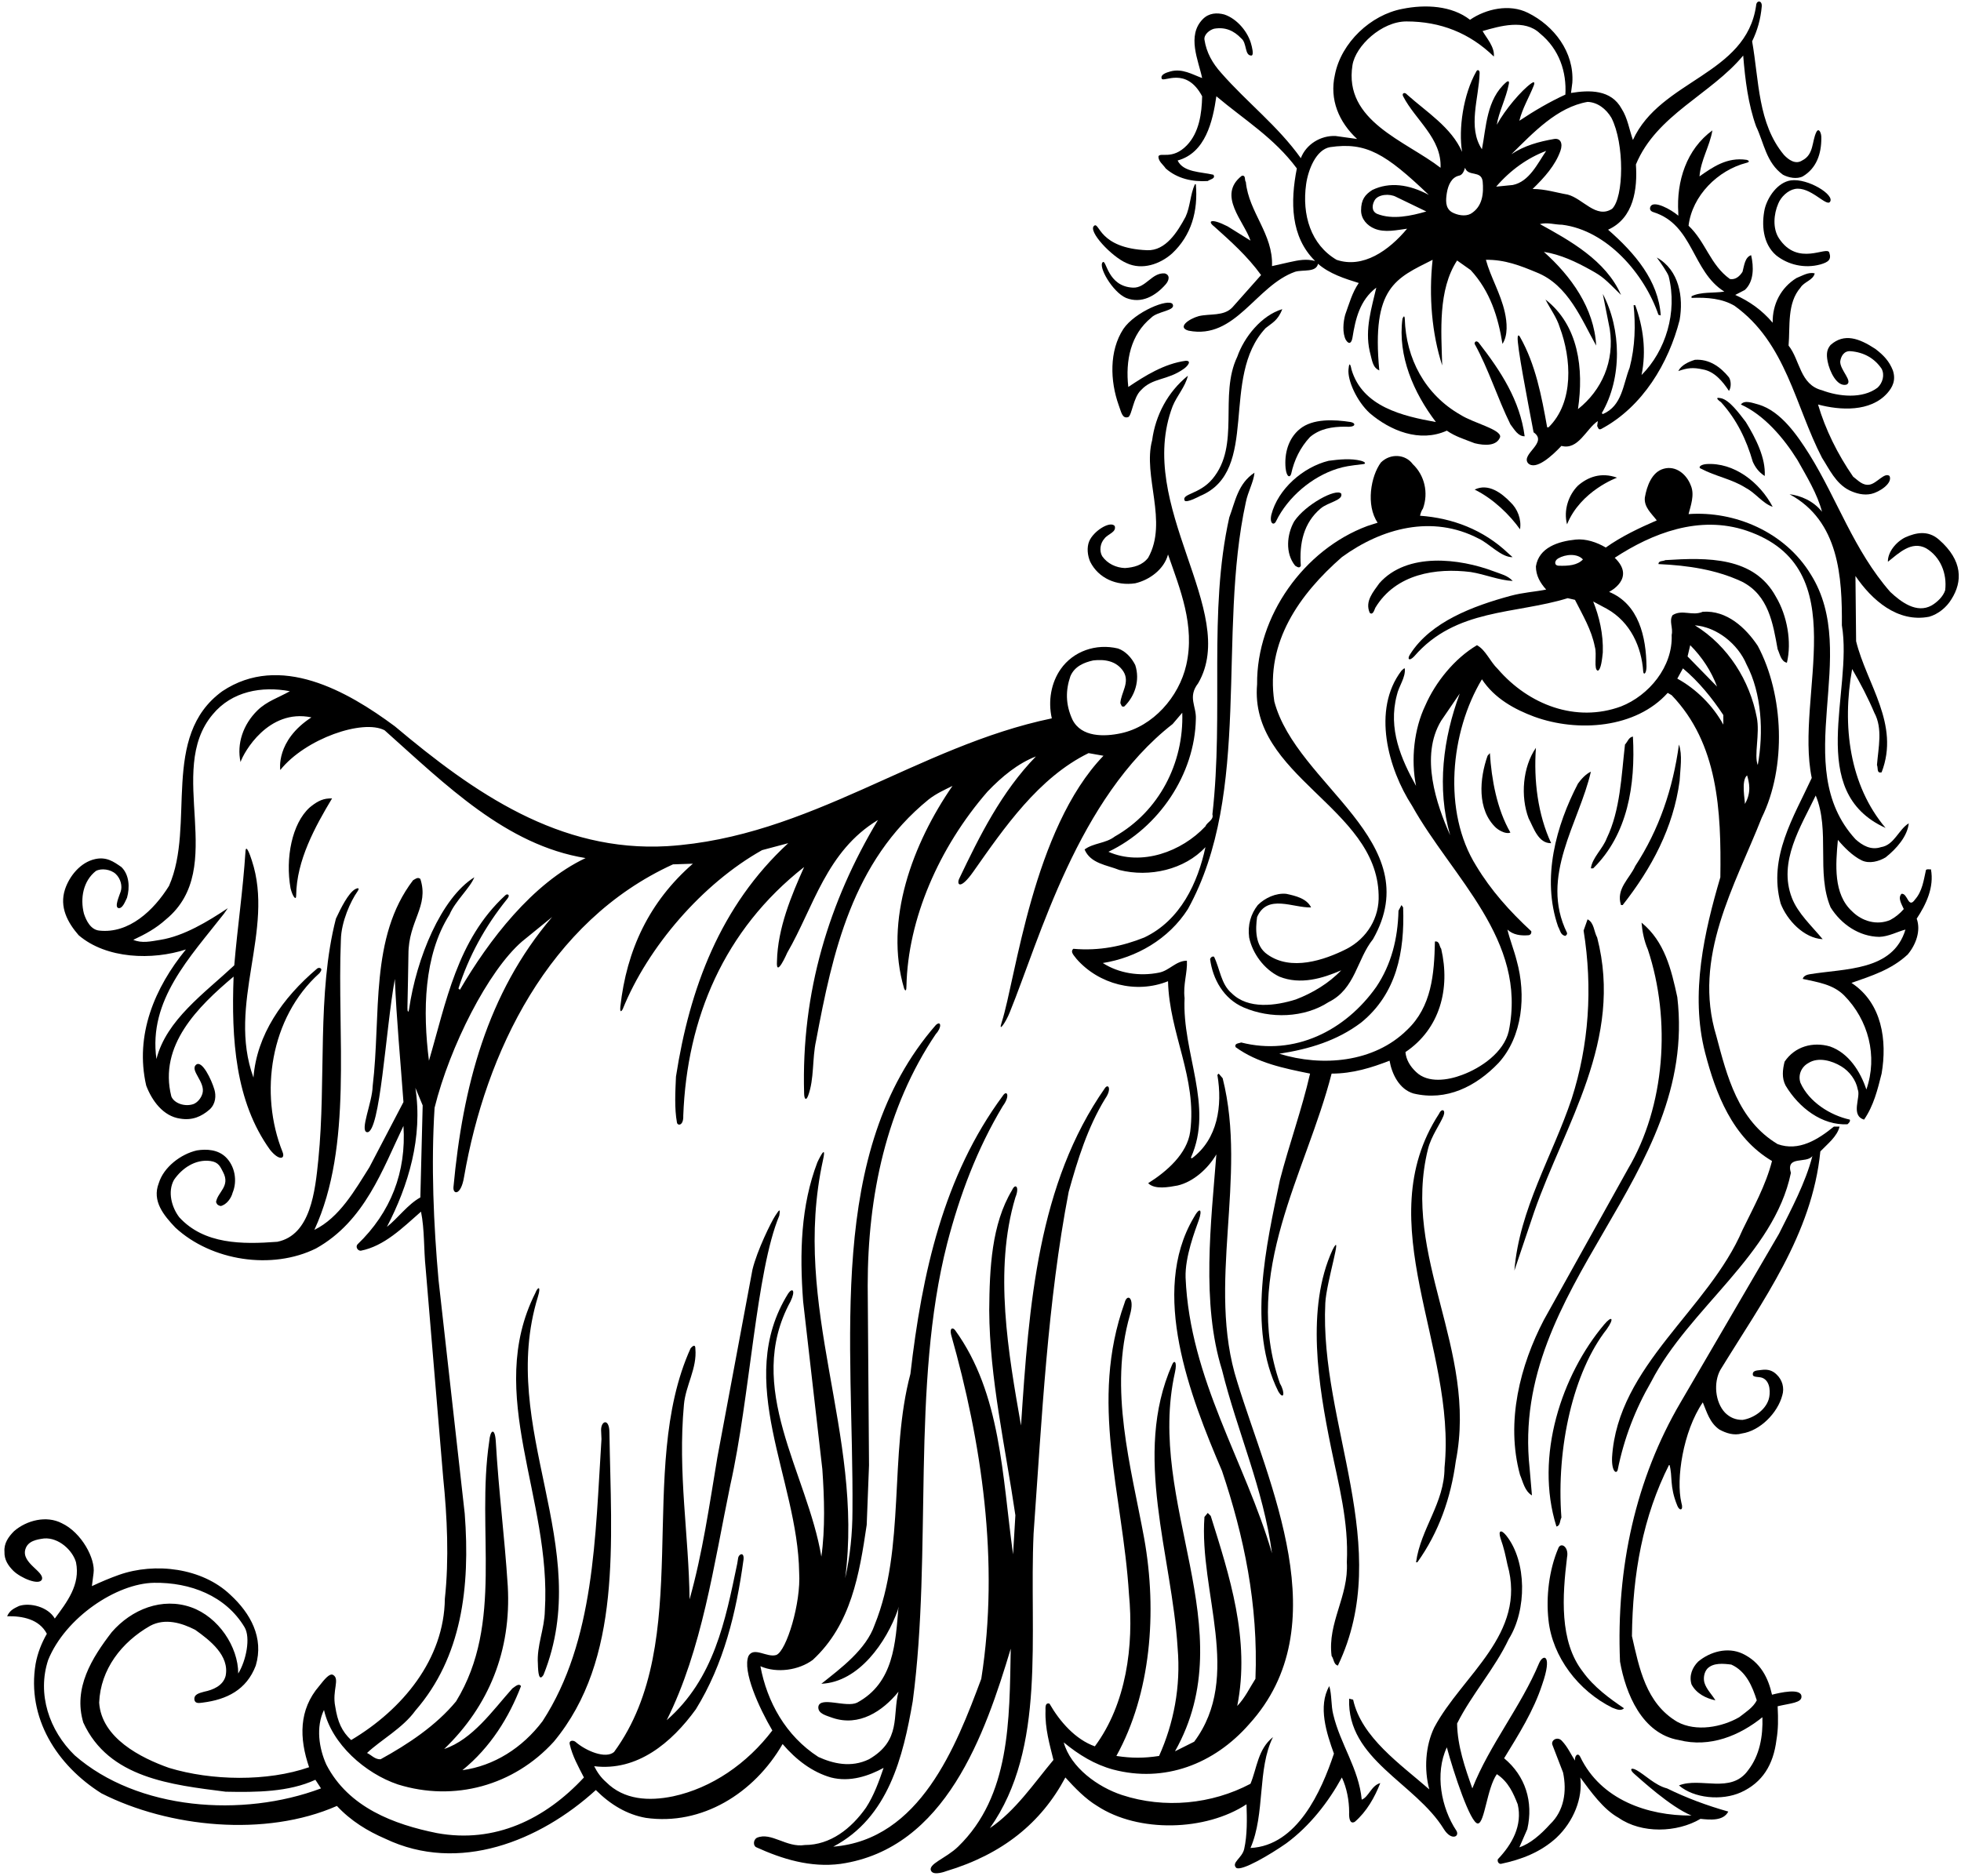 <?xml version="1.0" encoding="UTF-8"?>
<svg xmlns="http://www.w3.org/2000/svg" xmlns:xlink="http://www.w3.org/1999/xlink" width="533pt" height="510pt" viewBox="0 0 533 510" version="1.1">
<g id="surface1">
<path style=" stroke:none;fill-rule:nonzero;fill:rgb(0%,0%,0%);fill-opacity:1;" d="M 462.371 127.422 C 466.242 129.488 470.742 130.211 474.52 132.641 C 477.133 133.988 479.109 136.871 481.812 137.77 C 478.301 131.109 471.281 125.621 463.719 126.16 C 462 126.332 461.5 127.164 462.371 127.422 "/>
<path style=" stroke:none;fill-rule:nonzero;fill:rgb(0%,0%,0%);fill-opacity:1;" d="M 462.82 100.422 C 465.969 100.961 468.219 103.66 469.93 106.27 C 470.562 105.371 470.562 103.57 469.93 102.578 C 467.59 99.699 464.531 97.539 460.66 97.812 C 458.949 98.352 456.969 99.25 456.16 100.871 C 458.664 100 460.164 99.832 462.82 100.422 "/>
<path style=" stroke:none;fill-rule:nonzero;fill:rgb(0%,0%,0%);fill-opacity:1;" d="M 467.77 108.25 C 465.457 107.75 467.77 109.328 467.77 109.328 C 472.09 114.102 474.699 119.59 476.41 125.531 C 477.055 126.953 477.945 128.289 479.652 129.398 C 479.949 124.504 477.219 119.141 474.52 114.73 C 472.719 112.391 470.086 108.75 467.77 108.25 "/>
<path style=" stroke:none;fill-rule:nonzero;fill:rgb(0%,0%,0%);fill-opacity:1;" d="M 306.219 71.531 C 310.449 73.512 315.312 71.801 318.551 68.922 C 323.859 63.969 325.66 57.312 325.031 50.109 L 324.762 50.109 C 323.5 52.898 323.5 56.23 322.242 58.93 C 320.078 62.98 316.844 68.219 311.801 68.02 C 298.625 67.5 298.875 60.25 297.402 61.359 C 295.539 62.766 302.172 69.82 306.219 71.531 "/>
<path style=" stroke:none;fill-rule:nonzero;fill:rgb(0%,0%,0%);fill-opacity:1;" d="M 328.27 49.211 C 328.812 48.762 330.52 48.578 329.801 47.5 C 326.383 46.691 321.609 46.871 320.078 43.629 C 327.641 41.562 329.621 33.012 330.609 26.172 C 338.172 32.559 346.27 37.422 352.48 45.789 C 350.68 54.879 350.777 64.367 357.438 70.938 C 355.008 70.309 352.977 70.711 350.5 71.262 C 348.156 71.781 347.531 71.938 345.73 72.34 C 346.09 63.609 339.43 57.762 338.621 49.48 C 338.172 48.941 338.711 47.59 337.539 47.77 C 330.699 53.078 338.172 60.191 339.883 65.41 L 333.672 61.539 C 329 59.164 328.164 60.164 329.98 61.539 C 334.391 65.5 338.98 69.551 342.762 74.77 L 334.93 83.59 C 332.59 86.02 328.902 85.211 325.84 85.93 C 323.164 86.664 319.836 89 323.051 89.891 C 335.828 92.41 341.32 77.648 352.031 73.871 C 354.191 73.238 357.699 74.141 358.242 71.711 C 361.301 74.41 365.531 75.762 369.312 76.93 C 367.512 79.539 366.699 82.602 365.621 85.57 C 365.078 87.551 364.812 90.52 365.801 92.41 C 366.75 93.875 367.375 93.125 367.602 91.781 C 368.41 86.738 369.578 81.609 374.078 78.191 C 372.82 83.68 370.93 89.441 372.281 95.469 C 373 98.25 373.09 99.879 374.891 100.691 C 372.75 78 379.391 75.672 389.383 70.629 C 388.301 80.531 389.199 90.789 391.992 99.34 C 391.719 89.98 390.82 78.82 396.039 70.812 L 399.73 73.422 C 405.039 79.18 407.199 86.199 408.371 93.488 C 409.902 91.148 409.625 87.625 409 84.852 C 407.848 79.73 405.133 75.312 403.871 70.629 C 409 70.539 413.32 72.25 417.641 74.051 C 426.281 77.469 429.883 86.922 433.84 93.941 C 433.301 83.77 427 75.039 419.621 68.469 C 424.211 69.191 428.367 71.176 432.402 73.422 C 435.688 75.25 436.188 75.812 440.59 80.172 C 436.539 70.812 426.551 65.32 418.539 60.91 C 420.609 60.371 422.59 61.09 424.57 61.09 C 436.812 62.621 446.98 74.5 450.762 85.57 L 451.391 85.75 C 450.762 76.301 444.371 68.828 437.078 62.441 C 444.102 59.289 445.09 51.281 444.641 44.711 C 450.219 31.211 464.98 25.719 473.801 15.102 C 474.34 21.762 475.152 28.328 477.312 34.359 C 479.473 38.859 480.012 44.172 484.602 47.5 C 486.133 48.312 488.383 48.762 490 47.949 C 493.781 45.699 495.039 41.738 495.039 37.602 C 495.109 36.125 494.348 34.605 493.691 35.891 C 492.43 38.41 493.062 42.012 489.82 43.629 C 488.02 44.801 486.133 43.449 484.871 42.102 C 477.762 33.551 478.121 21.941 476.23 11.23 C 477.672 8.262 478.535 5.195 478.84 1.781 C 479 0 477.375 0 477.312 1.512 C 474.609 20.41 451.301 21.672 443.828 38.051 C 442.84 35.262 442.391 32.109 440.77 29.59 C 437.891 24.281 431.949 24.461 427 25.27 L 427.359 22.48 C 427.902 14.199 422.41 7 415.301 3.492 C 410.262 0.969 403.871 2.41 399.551 5.379 C 394.602 1.512 387.402 1.148 381.191 2.41 C 372.551 4.031 364.539 11.59 362.828 20.32 C 361.301 27.07 363.91 33.191 368.859 37.781 L 363.012 36.969 C 358.961 36.789 355 39.219 353.562 43 C 347.352 34.27 338.98 27.879 331.961 19.871 C 329.531 17.172 327.91 14.289 327.371 10.781 C 327.188 9.406 328.719 8.156 329.98 7.809 C 333.039 7.27 335.383 8.352 337.359 10.422 C 338.98 11.68 338.219 15.156 340.152 15.102 C 340.922 14.984 340.152 12.309 340.152 12.309 C 339.34 8.801 336.281 5.109 332.77 3.941 C 330.781 3.406 328.594 3.5 326.922 5.199 C 322.5 9.691 325.75 16.449 326.742 21.219 C 324.039 20.23 321.344 18.535 318.102 19.422 C 316.887 19.754 315.312 20.32 315.762 21.398 C 316.254 22.469 322.426 18.023 326.742 26.172 C 326.652 30.852 325.922 36.035 322.602 39.488 C 318.625 43.625 315.25 41.25 314.859 42.551 C 314.859 43.898 316.121 44.711 316.84 45.789 C 319.992 48.578 324.133 49.48 328.27 49.211 Z M 399.73 58.121 C 398.199 58.93 396.039 58.48 394.602 57.672 C 392.711 56.5 392.98 54.25 393.25 52.449 C 393.617 50.184 394.602 48.219 396.492 47.77 C 397.559 47.594 397.93 46.422 398.199 45.609 C 399.012 48.129 402.633 46.188 402.992 49.34 C 403.266 52.398 403.062 56.141 399.73 58.121 Z M 411.16 50.289 L 406.66 50.738 C 410.531 46.238 415.211 42.91 420.25 41.02 C 417.91 44.441 415.66 49.391 411.16 50.289 Z M 431.5 27.699 C 434.199 27.789 436.539 29.59 437.98 32.02 C 441.578 39.039 441.375 53.688 438.16 56.77 C 433.84 59.562 430.242 53.98 426.102 52.898 C 422.949 52.359 419.98 51.371 416.562 51.371 C 419.801 48.219 422.734 44.945 424.121 41.02 C 424.836 39 424.164 37.5 422.41 37.781 C 418.27 38.5 414.312 39.578 410.801 41.922 C 416.828 35.98 423.219 29.141 431.5 27.699 Z M 367.602 17.711 C 368.434 12.488 375.52 5.828 382.27 5.828 C 391.539 5.828 399.461 8.98 406.031 15.371 C 406.301 12.762 403.961 10.242 402.969 8.441 C 407.652 7.09 414.402 5.109 418.539 9.07 C 423.852 13.391 425.828 19.602 425.469 25.719 C 421.152 27.699 417.012 30.129 412.961 32.828 C 413.77 29.5 415.57 26.531 416.828 23.379 C 416.828 23.379 417.559 21.699 416.199 22.66 C 413.512 24.574 409.09 29.77 406.84 33.91 C 407.289 30.672 409.359 26.711 410.078 22.93 C 410.078 22.93 410.434 21.578 409.449 22.301 C 403.992 26.965 403.961 34.629 402.789 40.57 C 398.828 34.629 401.98 26.621 402.16 19.871 C 402.211 19.066 401.562 18.785 401.262 19.422 C 397.66 25.809 396.402 35.078 397.391 41.289 C 394.512 34.629 387.672 30.398 382.449 25.719 C 381.758 24.898 380.949 25.387 381.371 26.172 C 384.699 32.648 391.902 37.602 391.539 45.609 C 382 38.23 365.172 32.922 367.602 17.711 Z M 355 50.109 C 355.551 46.145 357.699 40.676 361.5 40 C 371.344 38.555 376.562 41.746 388.355 52.984 C 382.957 50.09 377.68 49.391 373 51.641 C 371.02 52.898 369.938 54.273 369.941 57.219 C 369.945 59.562 371.617 61.352 373.633 62.172 C 376.426 63.309 379.66 62.531 382.449 62.172 C 377.5 68.109 370.48 73.062 363.281 70.629 C 356.262 66.488 353.852 58.406 355 50.109 Z M 387.672 57.488 C 383.621 58.66 378.492 59.828 374.262 58.121 C 372.672 57.363 372.957 55.586 373.633 54.43 C 374.59 52.789 377.738 52.574 379.48 53.531 L 387.672 57.488 "/>
<path style=" stroke:none;fill-rule:nonzero;fill:rgb(0%,0%,0%);fill-opacity:1;" d="M 486.762 49.031 C 483.16 49.57 480.461 53.531 479.652 56.77 C 478.75 61 479.109 66.219 482.711 69.371 C 485.949 71.98 490.449 73.062 494.77 71.891 C 497 71.25 497.832 70.539 497.199 68.648 C 496.562 66.75 488.641 72.602 483.52 64.781 C 481.77 62.105 482.082 58.211 483.34 55.328 C 484.062 53.531 485.934 51.742 487.84 51.371 C 492 50.562 496.375 56.25 497.383 54.879 C 498.812 53 491.352 48.398 486.762 49.031 "/>
<path style=" stroke:none;fill-rule:nonzero;fill:rgb(0%,0%,0%);fill-opacity:1;" d="M 358.961 138.219 C 361 136.5 365.164 136 364.539 134.172 C 363.164 132.664 354.82 137.141 351.762 141.73 C 349.781 145.238 349.242 150.371 352.031 153.789 C 352.391 153.969 353.199 154.691 353.562 153.789 C 353.109 147.672 354.336 142.121 358.961 138.219 "/>
<path style=" stroke:none;fill-rule:nonzero;fill:rgb(0%,0%,0%);fill-opacity:1;" d="M 334.75 269.98 C 331.871 267.551 331.602 263.41 329.98 260.078 C 329.441 259.898 329.078 260.262 328.902 260.711 C 329.621 266.199 332.59 271.512 337.992 273.852 C 345.281 277 354.461 276.73 361.121 272.41 C 368.41 268.812 368.77 260.801 373.18 255.312 C 388.301 228.672 352.391 213.461 346.359 190.691 C 343.93 174.578 353.199 161.531 364.719 151.449 C 375.609 143.531 389.289 139.84 401.891 146.41 C 404.68 147.672 408.062 151.551 411.121 151.461 L 409.902 150.371 C 403.152 143.98 394.781 140.828 385.961 140.199 C 386.141 139.48 386.32 138.852 386.77 138.219 C 388.301 133.988 387.219 129.219 383.98 126.16 C 382 123.461 377.93 123.168 375.34 125.711 C 372.586 129.402 371.199 137.32 374.441 142.09 L 371.652 142.988 C 354.461 149.379 341.5 167.469 341.68 186.012 C 339.52 211.031 374.172 219.398 374.711 243.25 C 374.98 249.461 371.562 255.039 366.07 257.922 C 359.859 261.07 350.859 264.039 344.469 259.449 C 341.051 257.109 341.23 252.43 341.68 249.281 C 344.469 242.891 351.492 246.852 356.352 246.672 C 355.18 244.238 352.121 243.52 349.602 242.98 C 346.812 242.711 343.84 244.062 341.859 246.039 C 339.969 248.469 339.07 251.441 339.52 254.859 C 340.422 259.18 343.57 263.5 347.711 265.48 C 353.469 267.82 359.59 265.93 364.539 263.77 C 361.211 267.281 356.711 269.98 352.211 271.691 C 346.812 273.398 339.25 274.48 334.75 269.98 "/>
<path style=" stroke:none;fill-rule:nonzero;fill:rgb(0%,0%,0%);fill-opacity:1;" d="M 316.84 77.289 C 317.75 76.25 318.125 74.75 316.57 74.32 C 313.062 74.051 311.438 78.352 307.93 78.191 C 301 77.875 300.75 70.5 299.742 71.262 C 298.375 72.375 302.352 79.359 306.039 80.98 C 310.27 82.691 314.117 80.406 316.84 77.289 "/>
<path style=" stroke:none;fill-rule:nonzero;fill:rgb(0%,0%,0%);fill-opacity:1;" d="M 306.672 113.379 C 307.672 112.809 308.02 108.07 310.09 106.09 C 313.328 102.578 317.25 103.5 321.789 100.238 C 322.848 99.492 324 98 322.242 98.078 C 316.391 98.891 311.262 102.129 306.672 105.191 C 305.859 97.988 307.301 90.969 312.883 86.379 C 314.59 84.578 319.664 84.5 318.73 82.691 C 317.664 81 308.469 84.762 305.32 89.441 C 301.449 95.379 301.719 103.57 304.062 110.141 C 304.75 111.93 304.98 113.922 306.672 113.379 "/>
<path style=" stroke:none;fill-rule:nonzero;fill:rgb(0%,0%,0%);fill-opacity:1;" d="M 410.531 136.512 C 408.102 133.988 404.5 131.289 400.812 133.09 C 405.996 135.641 410.453 140.098 413.141 143.891 C 413.59 141.191 412.457 138.312 410.531 136.512 "/>
<path style=" stroke:none;fill-rule:nonzero;fill:rgb(0%,0%,0%);fill-opacity:1;" d="M 496.75 98.262 C 497.254 100.879 499.25 105.25 501.883 104.562 C 503.75 103.664 500.082 100.602 500.172 98.262 C 500.352 96.91 501.164 95.332 502.961 95.469 C 506.66 95.754 509.531 97.449 511.422 100.238 C 512.32 101.949 511.691 104.109 510.34 105.371 C 506.199 108.52 499.723 107.801 495.223 106.09 C 489.191 104.562 489.281 97.898 486.133 93.941 C 486.582 88.719 485.68 82.422 489.371 78.191 C 490.359 76.57 492.789 76.211 493.242 74.32 C 491.531 73.871 489.91 74.949 488.289 75.578 C 484.062 78.191 481.723 82.691 481.812 87.73 C 478.84 84.219 475.422 81.879 471.641 80.172 L 474.25 78.82 C 476.77 76.48 476.68 72.52 475.961 69.371 C 474.25 69.91 474.07 72.25 473.621 73.871 C 472.902 75.039 471.73 76.121 470.199 75.852 C 464.801 71.98 463.633 65.77 458.949 61.359 C 459.941 53.172 466.914 46.266 474.699 44.262 C 475.723 44.031 475.352 43.59 474.699 43.449 C 469.406 42.664 465.52 45.43 461.922 47.949 C 462.281 43.449 464.711 39.762 465.43 35.441 C 458.41 40.57 455.621 49.211 456.16 57.852 L 456.172 58.637 C 454.191 56.926 449.5 54.375 448.602 56.141 C 448.242 56.949 448.68 57.449 449.41 57.672 C 460.301 61.09 459.852 73.781 468.672 79.27 C 465.699 79.719 462.371 79.27 459.762 80.531 L 459.762 80.98 C 464.078 80.801 468.133 81.16 471.461 83.141 C 485.5 93.219 487.93 110.41 495.223 124.449 C 497.199 127.512 498.91 131.379 502.602 133.27 C 504.492 134.172 506.586 134.727 508.664 134.25 C 510.77 133.77 514.477 131.41 513.582 129.398 C 512.25 128.289 510.117 131.406 508.18 131.738 C 506.234 132.078 505.031 130.57 503.68 129.578 C 499.449 123.461 496.121 116.711 494.141 109.961 C 500.172 111.578 508.359 112.031 512.949 106.898 C 514.391 105.281 515.367 103.344 514.48 100.691 C 513.492 98.172 511.961 96.551 509.711 94.84 C 505.25 91.914 501.25 90.52 497.562 93.762 C 496.586 94.914 496.336 96.082 496.75 98.262 "/>
<path style=" stroke:none;fill-rule:nonzero;fill:rgb(0%,0%,0%);fill-opacity:1;" d="M 456.52 87.012 C 457.602 80.801 456.43 73.422 450.312 70 C 451.391 71.441 453.25 74.125 453.551 75.129 C 455.98 84.852 452.742 95.379 446.172 101.949 C 447.52 95.379 446.621 88.898 444.461 82.961 L 444.012 82.961 C 444.551 88.27 444.461 94.121 442.93 99.969 C 441.133 104.469 440.949 110.32 435.641 112.57 L 435.371 112.301 C 440.949 102.762 440.68 89.441 435.641 79.898 L 437.531 89.441 C 438.883 98.172 435.371 106.09 428.891 111.219 C 430.512 100.238 429.07 88.449 420.07 81.43 C 421.328 83.949 423.133 86.289 423.941 88.988 C 427.09 97.359 427.902 109.328 420.883 116.172 L 420.52 116.172 C 418.992 107.621 417.371 99.07 413.141 91.602 C 413.141 91.602 412.652 90.664 412.512 91.602 C 412.219 93.617 415.211 108.969 416.828 117.52 C 420.883 120.312 413.348 123.391 415.301 125.891 C 417.359 128.066 421.961 123.82 424.391 121.211 C 428.98 122.469 431.141 116.531 434.289 114.461 L 434.109 115.812 C 434.383 116.172 434.383 116.98 435.191 116.621 C 446.531 110.59 453.551 98.621 456.52 87.012 "/>
<path style=" stroke:none;fill-rule:nonzero;fill:rgb(0%,0%,0%);fill-opacity:1;" d="M 425.922 142.539 C 429.609 133.414 439.512 129.852 439.512 129.852 C 435.18 128.289 431.59 129.672 428.891 132.012 C 426.281 134.621 424.93 138.762 425.922 142.539 "/>
<path style=" stroke:none;fill-rule:nonzero;fill:rgb(0%,0%,0%);fill-opacity:1;" d="M 336.281 97 C 331.242 107.531 337.238 121.027 329.531 130.211 C 326 134.414 321.164 134.164 321.969 136.062 C 322.5 136.836 326.164 134.836 326.164 134.836 C 342.664 128 331.422 102.578 344.02 89.172 C 345.664 87.836 347.336 87.164 348.52 84.039 C 342.852 85.75 338.172 91.602 336.281 97 "/>
<path style=" stroke:none;fill-rule:nonzero;fill:rgb(0%,0%,0%);fill-opacity:1;" d="M 399.73 155.5 C 403.691 156.129 407.383 157.75 411.16 157.93 C 409.719 156.398 408.004 156.078 406.031 155.32 C 396.762 151.812 382.449 150.012 374.891 158.562 C 373.27 160.898 370.93 163.422 372.281 166.57 C 373.098 167.355 373.516 165.914 373.812 165.219 C 379.391 155.949 390.371 154.328 399.73 155.5 "/>
<path style=" stroke:none;fill-rule:nonzero;fill:rgb(0%,0%,0%);fill-opacity:1;" d="M 367.328 100.422 C 367.328 100.422 366.789 97.375 366.52 100.422 C 366.25 103.465 368.77 109.062 372.281 112.301 C 377.859 117.07 385.871 120.398 393.25 117.07 C 395.59 118.691 397.98 119.379 400.812 120.488 C 403.547 121.16 406.84 121.301 407.742 118.781 C 408.004 116.707 400.449 115 396.941 112.75 C 387.312 107.262 382.129 97.441 381.82 86.648 C 381.719 85.23 381.191 86.648 381.191 86.648 C 379.84 96.73 384.25 106.812 390.281 114.73 C 381.281 113.109 370.301 110.59 367.328 100.422 "/>
<path style=" stroke:none;fill-rule:nonzero;fill:rgb(0%,0%,0%);fill-opacity:1;" d="M 346.812 141.73 C 350.051 135.07 356.621 129.578 363.461 127.422 C 365.539 126.789 366.625 126.625 370.57 126.16 C 371.125 126.125 371.375 125.664 369.941 125.262 C 367.152 124.539 363.91 124.898 361.121 125.262 C 354.191 126.969 347.352 132.91 345.551 139.93 C 345 142.461 346.289 142.875 346.812 141.73 "/>
<path style=" stroke:none;fill-rule:nonzero;fill:rgb(0%,0%,0%);fill-opacity:1;" d="M 353.289 116.621 C 350.141 119.203 349.062 123.281 349.422 127.238 C 349.711 129.875 350.664 129.875 350.949 128.77 C 351.762 125.078 353.383 121.66 356.078 118.781 C 358.781 116.531 362.02 115.988 365.621 115.988 C 368.586 116.25 368.625 115.039 367.152 114.73 C 362.562 114.012 356.789 113.75 353.289 116.621 "/>
<path style=" stroke:none;fill-rule:nonzero;fill:rgb(0%,0%,0%);fill-opacity:1;" d="M 401.891 93.129 C 401.891 93.129 401.449 92.637 401.078 92.859 C 400.715 93.082 400.812 93.488 400.812 93.488 C 404.68 100.512 407.02 108.25 410.531 115.359 C 411.699 116.891 412.602 118.602 414.402 118.602 C 413.141 108.879 407.922 100.871 401.891 93.129 "/>
<path style=" stroke:none;fill-rule:nonzero;fill:rgb(0%,0%,0%);fill-opacity:1;" d="M 436 360.07 C 424.559 373.648 417.012 395.801 423.039 414.969 C 424.121 414.789 423.941 413.352 424.391 412.539 C 422.949 393.461 427.664 372.836 436.719 361.328 C 438.836 358.336 438.164 357.5 436 360.07 "/>
<path style=" stroke:none;fill-rule:nonzero;fill:rgb(0%,0%,0%);fill-opacity:1;" d="M 483.16 176.469 C 483.789 177.82 484.062 179.801 485.68 180.16 C 487.031 174.578 485.77 167.379 482.711 162.25 C 476.77 151.27 464.078 151.539 452.652 152.262 C 452.02 152.621 450.762 152.352 450.762 153.34 C 458.859 153.699 466.512 154.871 473.441 158.109 C 480.73 161.801 481.902 169.539 483.16 176.469 "/>
<path style=" stroke:none;fill-rule:nonzero;fill:rgb(0%,0%,0%);fill-opacity:1;" d="M 483.16 311.02 C 472.359 304.539 469.391 292.48 466.512 281.68 C 459.941 260.172 471.551 240.82 478.84 222.281 C 485.59 208.602 484.871 188.891 477.762 175.57 C 474.52 170.711 469.391 165.852 462.82 166.301 C 459.941 167.562 457.328 165.578 454.633 167.199 C 453.551 168.82 454.812 170.621 454.359 172.602 C 454.719 181.238 448.152 189.07 440.59 192.039 C 428.352 196.539 415.48 191.59 407.109 181.871 C 404.949 179.801 403.871 176.738 401.441 175.391 C 395.23 179.078 390.102 185.562 387.402 191.77 C 384.34 198.16 383.441 206.441 384.883 213.641 C 380.828 206.352 377.23 198.16 379.66 188.98 C 380.199 186.461 382.09 184.211 381.82 181.691 C 381.461 181.691 381.281 182.051 380.922 182.32 C 372.82 192.941 377.32 209.051 383.801 219.039 C 394.691 238.57 415.211 255.488 410.078 280.328 C 408.73 286.09 402.52 290.32 397.391 292.211 C 393.609 293.648 388.121 294.551 384.883 291.398 C 383.262 289.871 382.18 288.07 382 286 C 391.359 279.699 394.242 268.812 391.719 257.922 C 391.18 257.289 391.359 255.762 390.012 255.941 C 389.828 264.852 389.109 273.672 382.449 279.969 C 373.449 288.879 359.32 290.051 347.711 286.449 C 355.812 285.191 363.371 282.941 369.941 277.988 C 379.57 270.16 381.82 258.82 381.371 246.672 L 380.922 246.039 L 380.109 247.57 C 379.93 255.219 378.133 262.238 374.078 268.27 C 365.621 280.238 351.852 287.078 337.359 283.391 C 336.73 283.66 335.469 283.57 335.828 284.648 C 341.77 288.969 348.969 290.41 356.078 291.852 C 353.828 301.66 350.41 311.02 347.891 320.738 C 344.199 338.469 338.891 361.062 347.441 378.25 C 349 380.836 349.336 378.5 347.891 376.09 C 337.359 345.941 355 318.941 361.93 291.852 C 367.691 291.852 372.82 290.23 377.68 288.34 C 378.312 291.941 380.289 296.078 384.16 297.25 C 393.16 299.41 401.172 295.359 407.289 288.969 C 413.859 281.77 414.852 270.52 412.242 261.16 C 411.52 258.281 410.352 255.398 409.719 252.699 C 411.25 254.141 413.32 254.41 415.48 254.23 C 416.02 254.141 416.289 253.691 416.199 253.148 C 410.262 247.66 405.219 241.988 401.262 235.422 C 391.992 220.66 394.242 198.879 402.789 184.66 C 406.211 189.879 411.699 192.852 417.012 194.828 C 428.891 199.148 444.641 197.98 453.281 188.352 L 454.359 188.98 C 466.961 202.121 467.859 220.301 467.59 238.48 C 463.27 253.148 459.312 270.16 463.449 286.18 C 466.328 297.25 470.828 309.219 481.633 315.609 C 479.922 322.27 476.59 328.211 473.621 334.328 C 464.352 356.02 439.691 371.23 438.16 396.16 C 438 400 439.336 400.836 439.691 399.578 C 441.402 391.031 444.461 383.109 448.781 375.641 C 459.039 355.66 482.172 341.078 486.762 318.852 C 485.32 313.988 490.992 316.422 492.609 314.262 C 490.723 321.551 486.941 328.57 483.52 335.41 L 456.789 381.219 C 444.641 401.922 439.242 426.039 440.32 451.691 C 441.852 460.332 446.262 471.309 456.34 473.02 C 464.801 475.18 472.902 471.762 479.02 466.809 C 479.199 471.941 478.301 477.16 475.152 481.211 C 470.469 487.781 462.191 483.012 456.34 485.352 C 460.391 488.859 467.949 489.582 473.172 487.238 C 479.109 484.539 482 479.668 482.836 473 C 483.336 470 483.336 467.5 483.164 463.832 C 486.664 463 489.758 462.914 489.641 461.141 C 489.516 458.801 483.699 460.152 481.633 460.691 C 480.641 456.281 478.629 451.91 473.621 449.531 C 469.57 447.641 464.801 448.988 461.562 451.691 C 459.941 453.309 459.039 455.559 459.762 457.902 C 461.109 460.422 463.719 461.68 466.242 462.219 C 465.43 460.781 463.812 459.25 463.27 457.449 C 462.91 456.191 463.18 454.57 464.078 453.582 C 465.699 451.961 468.402 452.23 470.562 452.5 C 474.609 454.301 476.32 458.531 477.492 462.219 C 476.5 464.199 474.43 465.461 472.719 466.809 C 468.039 469.512 461.02 470.859 455.891 468.07 C 447.34 463.031 445.539 453.402 443.562 444.762 C 443.742 427.84 446.531 412.27 453.73 398.051 C 454.719 401.469 453.664 403.836 455.891 409.301 C 456.5 410.832 457.664 410.668 457 408.5 C 455.5 402.164 457.422 389.141 462.82 381.219 C 463.902 383.828 464.711 386.801 467.32 388.602 C 469.121 389.59 471.281 390.312 473.441 389.68 C 478.391 388.961 483.16 384.102 484.422 379.328 C 485.051 377.262 484.422 375.102 482.891 373.66 C 481.812 372.578 480.523 372.168 478.84 372.398 C 477.875 372.57 476.32 372.398 476.41 373.66 C 476.453 374.504 478.059 374.176 479.02 374.562 C 481.305 375.477 481.215 378.863 480.73 380.41 C 479.805 383.371 476.59 385.539 473.621 385.988 C 471.73 385.988 470.199 385.359 468.852 384.012 C 466.152 381.129 465.699 375.82 467.59 372.398 C 479.109 353.59 492.52 335.59 494.77 313 C 496.66 311.02 499.359 308.949 499.992 306.25 L 498.461 306.25 C 494.141 309.762 488.922 313.09 483.16 311.02 Z M 394.152 227.051 C 390.461 218.77 385.871 205.539 391.719 195.91 L 396.762 188.531 C 392.262 200.68 390.461 214.18 394.152 227.051 Z M 474.258 218.551 C 474.348 217.648 473.148 212.215 474.859 210.777 C 475.398 212.574 476.121 215.402 474.258 218.551 Z M 474.699 180.609 C 478.84 188.441 479.383 199.148 477.762 207.969 C 476.68 205.359 478.391 199.422 477.492 195.012 C 475.602 185.109 469.75 175.57 460.66 169.988 C 466.602 170.441 472.359 175.031 474.699 180.609 Z M 459.402 175.391 C 462.641 178.629 465.16 182.5 466.691 186.641 L 458.68 178.449 Z M 455.891 184.48 L 457.422 181.691 C 461.742 185.289 465.43 189.879 468.402 194.379 L 468.402 196.988 C 465.609 191.859 461.02 187.27 455.891 184.48 "/>
<path style=" stroke:none;fill-rule:nonzero;fill:rgb(0%,0%,0%);fill-opacity:1;" d="M 524.832 236.32 C 524.383 236.41 523.84 236.141 523.48 236.5 C 522.852 239.289 522.492 242.262 520.512 244.512 C 518.621 247.211 518.531 242.711 516.82 242.98 C 515.742 244.148 516.91 245.859 517.449 247.121 C 516.371 248.379 515.109 249.371 513.762 250.09 C 510.16 251.621 506.109 250.449 503.41 247.75 C 498.281 243.07 498.91 235.062 499.539 228.312 C 501.25 230.379 503.59 232.719 506.02 233.891 C 508.09 234.879 510.699 234.16 512.5 233.078 C 515.473 230.738 518.441 227.32 518.801 223.812 C 516.012 225.52 514.84 229.75 511.242 230.289 C 508.539 231.191 506.199 229.84 504.312 228.129 C 486.039 208.148 505.93 178 492.16 156.129 C 485.141 144.609 471.551 138.852 458.949 139.75 C 459.492 137.59 460.66 134.531 459.578 132.012 C 458.41 128.859 455.449 126.508 452.199 127.422 C 448.988 128.289 447.609 132.102 447.07 135.25 C 446.801 137.859 448.871 139.57 450.312 141.461 C 445.539 143.531 440.77 145.781 436.449 148.84 C 434.02 147.398 431 146.398 428.262 146.68 C 423.5 147.164 418.27 148.84 417.461 153.969 C 417.461 156.488 418.633 158.469 420.25 160.27 C 417.102 160.898 414.016 161.035 410.531 161.98 C 400.355 164.742 388.93 169.031 383.352 177.73 C 382.336 179.172 382.992 179.891 384.391 178.41 C 395.684 165.355 411.789 167.02 426.102 162.609 L 428.078 163.062 C 430.152 167.199 432.578 171.16 433.48 175.84 C 434.109 177.82 433.074 182.047 434.289 182.32 C 435.172 182.047 435.461 179.078 435.641 177.371 C 435.82 172.328 434.652 167.562 433.031 163.512 L 436.719 165.488 C 443.199 169.09 446.172 175.93 446.621 182.5 C 446.688 183.547 447.469 183.309 447.52 181.238 C 447.43 173.141 445.449 164.23 437.352 160.898 C 437.352 160.898 444.758 157.246 438.883 151.629 C 449.051 144.969 461.828 139.93 474.699 144.25 C 504.672 154.422 487.75 188.801 492.43 211.48 C 487.57 222.012 480.551 232.988 483.973 245.59 C 485.68 250.09 490.27 255.039 495.402 255.312 C 492.43 251.711 488.652 248.289 487.031 244.062 C 483.25 234.25 489.461 224.711 493.512 216.25 C 497.473 225.789 493.602 237.312 497.562 246.672 C 500.441 251.262 505.301 254.59 510.789 254.68 C 513.402 254.59 515.742 253.238 517.902 252.699 C 514.48 264.039 501.52 263.23 491.801 264.852 C 491.082 264.941 490.09 265.391 490 266.109 C 494.051 267.012 498.191 267.551 501.25 270.609 C 507.82 277.27 510.43 287.078 507.281 296.172 C 505.66 291.312 502.512 286.27 497.383 284.469 C 492.699 283.121 487.84 284.469 485.051 288.609 C 484.512 290.77 484.242 293.02 485.32 295.09 C 488.922 301.121 495.223 305.98 502.152 305.621 C 502.512 305.262 502.961 304.898 502.781 304.359 C 497.473 303.191 491.711 299.59 489.371 294.371 C 488.652 292.301 489.551 290.051 491.531 288.969 C 494.23 287.262 497.922 288.34 500.441 289.871 C 502.691 291.219 504.492 293.648 504.941 296.172 C 505.84 298.238 502.871 303.191 506.652 304.359 C 509.262 300.578 510.34 296.172 511.422 291.852 C 512.949 282.941 511.602 272.68 503.23 267.191 C 508.633 265.301 514.121 263.59 518.531 259.449 C 520.781 256.75 522.133 252.969 520.961 249.73 C 523.57 245.77 525.73 241.18 524.832 236.32 Z M 423.762 153.789 C 422.34 153.801 422.457 152.422 423.492 151.812 C 425.469 150.641 428.711 150.371 430.242 152.078 C 428.711 153.699 426.238 153.859 423.762 153.789 "/>
<path style=" stroke:none;fill-rule:nonzero;fill:rgb(0%,0%,0%);fill-opacity:1;" d="M 526.992 146.68 C 523.914 144 520.602 144.879 517.902 146.051 C 515.289 147.312 513.039 150.191 513.133 152.711 C 516.102 150.371 519.52 146.949 523.48 149.02 C 527.441 151.359 529.242 155.949 528.699 160.449 C 528.16 162.16 526.539 163.691 525.012 164.59 C 520.961 166.84 516.73 163.691 513.762 160.898 C 503.859 149.562 499.449 135.879 491.801 123.551 C 488.562 118.422 484.062 111.762 477.941 109.961 C 476.5 109.602 474.16 108.609 473.172 109.961 C 479.562 112.84 484.871 119.141 488.562 125.078 C 491.082 129.578 493.961 134.262 495.223 139.121 C 492.883 136.148 489.371 134.711 486.402 134.352 C 499.902 141.641 500.711 156.941 500.621 169.988 C 503.68 187.988 490.633 215.172 512.5 225.07 C 502.691 213.461 500.621 197.352 503.41 181.871 C 505.66 185.738 507.73 189.699 509.441 193.75 C 511.781 198.07 510.52 203.289 510.16 207.969 C 510.52 208.691 509.98 210.312 511.422 209.949 C 516.461 196.898 507.371 186.012 504.492 174.312 L 504.312 156.578 C 508.723 163.062 515.742 169.359 524.383 167.648 C 526.812 166.93 529.062 165.129 530.41 162.879 C 533.41 158.141 533.559 152.406 526.992 146.68 "/>
<path style=" stroke:none;fill-rule:nonzero;fill:rgb(0%,0%,0%);fill-opacity:1;" d="M 404.32 205.449 C 402.16 211.57 401.352 220.121 406.66 225.07 C 407.742 225.969 409.449 226.781 410.531 226.328 C 406.84 219.941 405.402 211.84 404.949 204.73 L 404.32 205.449 "/>
<path style=" stroke:none;fill-rule:nonzero;fill:rgb(0%,0%,0%);fill-opacity:1;" d="M 423.492 421 C 421.062 426.762 420.16 434.051 420.883 440.441 C 421.961 450.43 428.98 459.609 438.16 464.199 C 439.152 464.559 440.5 465.281 441.402 464.379 C 437.531 461.77 433.211 458.621 430.242 454.48 C 423.762 446.199 424.66 433.781 425.922 423.34 C 426.5 420.5 424.164 419 423.492 421 "/>
<path style=" stroke:none;fill-rule:nonzero;fill:rgb(0%,0%,0%);fill-opacity:1;" d="M 370.121 489.219 C 369.312 480.762 364.27 474.102 362.383 466.09 C 361.75 463.66 362.02 460.781 361.301 458.352 C 358.152 463.84 360.578 471.219 362.562 476.711 C 359.141 486.969 352.57 501.73 339.883 502.359 C 343.93 493.09 341.68 480.852 346 472.211 C 341.859 475.539 341.68 480.582 339.883 484.902 C 329.352 490.48 316.48 491.738 304.961 487.961 C 298.391 485.801 291.012 480.488 289.121 473.652 C 293.262 477.07 297.578 479.68 302.531 481.031 C 316.48 484.719 329.98 479.59 339.52 468.699 C 363.82 441.969 344.828 403.539 336.281 375.641 C 327.82 349.18 339.16 320.199 332.32 293.109 L 331.242 291.852 L 330.883 292.211 C 332.32 300.578 330.969 309.672 323.949 314.891 L 323.68 314.711 C 329.98 300.672 321.25 286.27 321.969 271.328 C 321.52 267.641 322.781 264.398 322.602 261.16 C 319.633 261.16 317.828 263.859 315.039 264.398 C 309.73 265.48 304.062 264.578 299.742 261.789 C 308.828 260.352 317.652 255.312 322.871 247.121 C 340.422 215.352 330.789 172.328 338.621 136.512 C 339.16 133.719 340.781 130.93 340.961 128.5 C 336.461 131.469 335.742 136.328 334.121 140.648 C 328.359 166.391 332.68 193.57 329.531 221.379 C 329.98 222.91 328.09 223.449 327.641 224.621 C 321.16 231.551 310.27 235.512 301.27 231.551 C 315.039 224.98 324.762 210.398 325.031 195.461 C 325.211 191.949 322.75 189.5 325.66 185.738 C 337 166.25 308.383 137.5 318.73 110.41 C 319.902 107.531 322.152 105.191 322.871 102.129 C 317.383 106.539 314.051 112.93 313.152 119.68 C 310.539 129.398 317.562 141.82 312.07 151.629 C 310.449 153.699 308.199 154.238 305.77 154.422 C 303.34 154.328 301 153.25 299.562 151.18 C 298.75 149.738 299.02 147.672 300.191 146.41 C 301.09 145.148 303.52 144.699 302.98 142.988 C 301.75 141.5 297.219 144.34 296.051 147.129 C 295.328 148.84 295.602 151.09 296.32 152.711 C 298.57 157.211 303.5 159.336 308.562 158.562 C 312.43 157.66 316.391 154.781 317.469 150.73 C 320.711 160.09 324.879 170.035 322.422 180.789 C 320.434 189.484 313.371 197.469 304.691 199.328 C 300.156 200.305 293.941 200.445 291.512 195.676 C 289.527 191.402 289.66 187.539 290.922 183.852 C 292.059 181.113 294.699 180.07 297.133 179.531 C 300.191 179.172 303.43 179.621 305.32 182.5 C 307.211 185.469 304.691 188.262 304.512 191.141 C 304.781 191.59 304.781 192.312 305.59 192.039 C 308.469 189.25 309.91 184.93 308.562 180.789 C 307.57 178.812 305.949 177.012 303.883 176.289 C 297.852 174.852 291.719 177.031 288.312 181.871 C 285.723 185.547 284.801 190.512 285.883 195.281 C 249.43 202.84 220 227.59 181.391 230.02 C 152.051 231.73 128.828 215.531 107.32 197.441 C 94.359 187.812 76.09 177.461 60.43 187.898 C 43.512 200.141 53.23 224.262 45.941 240.82 C 41.801 247.48 35.043 253.879 26.953 252.969 C 24.625 252.711 23.445 250.27 22.816 248.379 C 21.734 244.148 22.637 239.469 26.055 236.77 C 27.559 235.945 30.105 236.32 31.453 237.578 C 32.805 238.84 33.297 240.891 32.805 242.352 C 32.309 243.82 31.09 246.539 32.176 246.852 C 33.297 247.07 33.977 245.141 34.516 244.062 C 35.324 241.27 35.145 237.762 32.984 235.691 C 30.914 234.25 28.973 232.855 25.875 233.531 C 21.816 234.414 18.855 238.211 17.684 241.719 C 16.066 246.578 18.406 250.812 21.375 254.23 C 28.934 260.711 41.441 261.07 50.531 258.102 C 42.07 268.449 36.586 281.32 39.734 295.09 C 41.262 299.141 44.32 303.461 49 304.09 C 52.242 304.629 54.762 303.551 57.012 301.57 C 58.656 300.031 58.758 297.809 58.27 296.172 C 57.477 293.492 54.93 288.121 53.32 289.422 C 51.484 290.949 55.914 294.145 55.031 297.25 C 54.664 298.539 53.672 299.703 52.586 300.133 C 50.246 300.945 47.328 299.93 46.57 298.062 C 43.059 284.199 53.77 273.672 63.492 265.48 C 62.859 282.488 63.941 299.41 73.391 312.551 C 75.848 315.609 77.57 315.102 76.809 313.18 C 70.422 297.25 73.391 276.641 86.801 264.578 C 86.801 264.578 87.699 263.598 87.168 263.25 C 86.633 262.902 86.172 263.32 86.172 263.32 C 76.719 271.328 69.789 281.32 68.891 292.93 C 61.602 272.949 74.742 252.879 68.441 233.891 C 67.961 232.355 66.871 229.41 66.73 231.371 C 66.012 242.352 64.57 251.801 63.672 262.422 C 55.48 270.07 45.219 277.27 42.52 287.891 C 40.273 271.871 51.609 260.262 60.879 248.379 L 61.91 246.891 C 56.512 250.488 49.984 254.461 43.602 255.488 C 40.953 255.918 38.566 256.48 36.227 255.488 C 39.465 253.961 42.34 252.43 45.133 249.91 C 62.141 235.871 44.77 209.68 57.82 194.199 C 63.039 187.898 71.141 186.461 78.789 187.898 C 75.82 189.609 72.559 190.578 69.969 193.121 C 66.066 196.953 64.301 202.211 65.379 207.16 C 66.227 204.574 72.918 192.559 84.641 195.012 C 74.855 201.387 76.18 209.32 76.18 209.32 C 83.02 200.77 98.645 195.422 104.531 198.52 C 121.18 213.371 137.562 229.75 159.16 233.262 C 144.672 240.102 132.828 255.652 125 269.062 L 124.602 268.719 C 127.391 259.988 131.801 251.891 137.742 244.512 C 137.742 244.512 138.586 243.586 138.164 243.25 C 137.75 242.914 137.289 243.43 137.289 243.43 C 124.242 255.488 121.27 272.41 116.59 288.34 C 114.883 274.93 115.152 259.719 122.172 248.648 C 123.699 244.961 127.75 241.414 128.922 238.48 C 119.914 244.086 113.176 260.523 111.191 274.301 C 111 275.625 110.688 274.875 110.742 273.852 C 110.793 272.824 111.012 259.449 111.012 259.449 C 111 250.25 116.68 246.398 114.25 238.93 C 113.531 238.301 112.812 239.02 112.27 239.289 C 100.391 254.859 103.633 275.828 101.289 295.27 C 101.199 299.68 97.699 307.414 99.762 307.781 C 103.34 308.145 104.801 279.969 107.32 266.109 C 107.77 277.09 108.852 288.43 109.66 299.59 L 100.391 317.32 C 96.52 323.441 92.289 331 85.449 334.328 C 95.98 311.469 91.57 281.5 92.652 255.488 C 92.742 250.539 95.332 244.914 97.152 242.352 C 97.582 241.75 97.75 241.086 96.52 241.719 C 94.625 242.855 92.652 246.852 91.301 249.73 C 86.082 269.98 88.699 293.633 86.531 315.16 C 85.66 323.801 84.449 335.738 75.371 337.57 C 65.832 338.289 55.48 338.289 48.73 330.91 C 46.66 328.211 45.492 323.98 47.289 320.738 C 49.449 317.59 53.07 315.062 57.191 315.609 C 59.465 315.91 59.906 317.266 60.609 318.578 C 62.699 322.488 59.172 323.98 58.719 326.77 C 58.992 327.488 59.262 327.672 59.98 327.852 C 61.602 327.488 62.859 325.691 63.219 324.25 C 64.57 321.012 63.852 316.961 61.332 314.531 C 59.262 312.551 56.289 312.281 53.5 312.73 C 49.18 313.719 44.5 317.23 43.152 321.641 C 41.262 326.5 44.5 330.371 47.652 333.699 C 57.461 342.789 73.93 345.312 85.902 339.371 C 99.133 331.988 103.992 317.859 109.66 306.07 C 110.469 318.578 106.242 329.562 97.152 338.289 C 96.609 338.922 97.152 340 98.051 340 C 104.441 338.738 109.301 333.879 114.43 329.379 C 115.422 334.238 115.152 339.641 115.691 344.77 L 120.461 401.738 C 121.539 412.27 122.078 423.879 120.91 434.59 C 120.73 451.059 109.391 464.738 95.441 473.02 C 92.922 470.68 91.762 468.062 91.121 463.93 C 90.215 459.504 92.496 456.375 90.492 455.289 C 89.578 454.836 88.258 456.414 86.77 458.312 C 81.188 464.793 81.309 472.48 84.012 480.402 C 72.672 484.359 57.461 484.09 45.941 480.582 C 38.293 477.879 27.586 472.48 26.953 462.852 C 27.316 453.762 33.074 446.379 40.812 441.969 C 44.859 439.809 49.359 441.16 53.051 443.051 C 57.102 445.93 62.41 450.07 61.332 455.559 C 60.629 458.293 57.836 459.398 55.48 459.879 C 54.199 460.246 52.531 460.57 52.871 462.219 C 53.18 463.172 54.195 462.949 55.148 462.832 C 61.539 462.02 67 459.43 69.52 452.77 C 71.77 445.211 68.082 438.551 62.59 433.512 C 54.941 426.219 42.148 424.656 32.355 428.109 C 29.832 429 27.449 430.023 24.977 431.172 L 25.426 427.66 C 25.992 423.781 22.184 416.59 16.785 414.07 C 12.645 411.91 7.246 413.262 3.824 416.23 C 2.293 417.762 1.035 419.559 1.215 421.809 C 1.125 423.969 2.203 425.59 3.645 427.031 C 5.715 429.012 10.656 431.078 11.387 429.371 C 12.137 427.234 5.785 424.93 6.887 421.18 C 7.562 418.863 10.035 418.48 12.016 418.211 C 15.977 417.941 19.734 421.438 20.656 424.691 C 21.914 430.809 18.137 435.582 14.895 439.988 C 13.066 436.797 8.145 435.582 5.176 436.57 C 3.914 437.199 2.723 437.629 1.934 439.359 C 6.164 439.27 10.664 440.172 12.734 444.129 C 11.293 446.652 10.215 449.352 9.676 452.32 C 7.246 466.988 15.434 479.859 27.586 487.512 C 45.852 496.781 72.133 499.48 91.57 490.93 C 95.441 495.07 99.941 497.77 104.711 499.84 C 124.691 509.379 146.742 500.469 161.949 486.609 C 165.91 490.57 170.41 493.27 175.539 494.172 C 190.75 496.332 204.969 487.512 212.711 474.102 C 216.402 478.422 220.812 481.75 225.852 483.191 C 231.07 484.539 236.199 482.738 240.16 480.582 C 238.902 484.27 237.551 488.051 235.391 491.379 C 231.34 497.141 225.672 501.551 218.742 501.551 C 213.789 502.359 209.621 497.93 205.738 499.578 C 204.676 500.168 204.676 501.816 205.602 502.18 C 212.531 505.332 220.27 507.762 228.461 506.68 C 257.078 502.539 267.789 471.219 274.719 448.18 C 274.359 467.711 274.621 488.215 260.41 502 C 257.078 505.23 251.965 506.758 253.121 508.66 C 253.898 509.941 257.172 508.66 257.172 508.66 C 272.508 504.055 283 495.52 289.57 483.191 C 292.18 486.07 295.062 489.039 298.211 490.93 C 309.461 498.309 327.73 497.77 338.801 490.48 C 338.941 494.48 339.02 498.84 338.172 502.629 C 337.609 505.125 334.586 506.332 336.012 507.762 C 337.488 508.75 345.371 504.07 349.602 501.102 C 356.078 496.332 361.121 489.762 364.719 483.191 C 366.07 486.07 366.699 489.488 366.699 492.641 C 366.637 493.875 366.758 496.051 368.23 495.25 C 371.469 492.461 373.633 488.59 375.16 484.719 C 372.73 485.352 372.012 488.5 370.121 489.219 Z M 114.25 325.512 C 110.828 327.398 108.133 331.18 105.16 333.52 C 111.012 322.27 114.969 309.129 112.902 295.719 L 114.883 300.488 Z M 20.293 477.16 C 13.363 470.41 10.035 460.512 13.094 451.238 C 17.773 439.719 31.668 430.418 41.891 430.27 C 51.699 430.129 61.332 433.781 66.461 442.332 C 68.168 445.168 66.91 451.422 64.75 454.93 C 64.75 447.641 59.352 439.539 51.969 436.93 C 44.051 434.141 35.773 437.469 30.375 443.68 C 24.977 450.699 19.844 458.891 22.637 468.25 C 29.566 483.371 46.57 485.172 61.332 487.059 C 69.699 487.238 78.52 487.152 85.719 483.82 L 87.25 486.16 C 65.922 494.172 37.395 492.102 20.293 477.16 Z M 269.051 496.961 C 284.531 475.09 279.672 444.672 280.93 416.859 C 283.18 385.539 284.711 353.859 290.469 323.98 C 292.902 315.25 295.602 306.52 300.371 298.691 C 302.164 296.164 301.336 294.5 300.371 295.719 C 282.102 321.82 279.672 354.578 277.512 387.52 C 274.09 367.988 270.039 345.312 275.98 325.512 C 277.164 322.664 276 321.5 275.078 323.531 C 269.5 332.801 268.961 344.77 268.871 356.199 C 268.961 374.648 273.281 393.461 275.98 411.91 L 275.352 422.531 C 272.383 401.199 272.109 378.879 259.602 361.602 C 258.953 360.75 258.062 361 258.52 362.859 C 266.711 391.75 271.75 424.422 266.711 456.371 C 259.871 474.73 250.062 500.109 226.48 502 C 241.512 494.082 245.469 477.52 248.078 462.488 C 253.48 421.902 247.539 376.719 257.441 338.02 C 260.859 324.879 265.539 312.371 272.562 300.672 C 274.664 297.836 273.664 296.164 272.562 297.879 C 256.449 319.66 250.602 346.121 247.449 373.48 C 241.602 395.441 246.191 420.82 237.73 441.699 C 235.391 448.449 228.551 453.488 223.242 457.719 C 233.5 457.27 240.969 446.289 244.031 437.652 L 244.211 436.75 C 243.402 446.652 242.949 457.449 232.961 462.852 C 229.992 464.289 222.93 461.07 222.43 463.93 C 222.223 465.898 224.695 466.371 226.301 466.988 C 233.5 469.422 239.891 465.191 244.211 459.879 C 242.5 466.359 245.066 473.082 236.199 478.238 C 231.289 480.621 226.391 479.41 222.43 477.609 C 213.52 471.852 208.48 462.582 206.68 452.949 C 211.18 454.93 217.121 454.031 220.902 451.238 C 231.34 441.609 233.59 427.93 235.57 414.52 L 236.199 398.32 L 235.84 349.449 C 235.84 325.148 240.883 301.031 254.383 281.051 C 256 279.336 255.836 277.336 254.383 278.621 C 224.32 313.09 232.062 365.199 231.699 410.652 C 231.699 416.77 231.07 423.07 229.719 429.012 C 234.852 389.59 214.883 355.512 223.691 315.34 C 224.836 310.164 222.16 315.969 222.16 315.969 C 217.66 327.762 217.301 340.539 218.289 353.77 L 223.512 399.398 C 224.051 407.051 224.32 415.602 223.242 423.16 C 219.461 400.391 202.09 377.172 214.871 353.77 C 216.336 350.664 215.336 350 214.242 351.609 C 199.336 375.5 216.852 401.922 217.211 427.48 C 217.75 435.762 213.746 448.824 211 449.891 C 208.48 450.699 204.914 447.531 203.441 450.16 C 201.734 454.242 206.32 464.289 209.922 470.41 C 203.078 479.41 193.449 486.07 182.922 488.32 C 176.352 489.672 169.602 489.309 164.742 484.449 C 163.301 483.191 162.312 481.75 161.5 480.129 C 173.199 481.57 182.562 473.738 189.133 464.652 C 196.691 452.41 200.109 438.461 202.09 423.969 C 202.312 421.812 200.875 422.406 200.641 423.438 L 200.383 425.051 C 197.141 440.621 194.078 456.371 181.211 467.621 C 190.84 448.359 193.992 425.5 198.492 403.719 C 203.891 379.691 205.496 345.547 211.812 330.461 C 212.125 328.375 211.836 328.797 210.73 330.461 C 209.625 332.125 205.781 339.91 204.52 345.129 L 194.98 396.16 C 192.82 409.121 190.93 422.352 187.422 434.77 C 187.242 417.402 184.18 400.48 185.891 381.852 C 186.34 376.629 189.5 372 189 366.625 C 189 364.875 187.691 366.551 187.691 366.551 C 172.66 399.762 189.039 446.02 166.902 476.262 C 164.602 478.23 159.25 475.988 156.371 473.469 C 155.727 473.004 154.621 473.121 154.84 474.102 C 155.562 477.34 157.18 480.219 158.711 483.191 C 148.18 494.531 134.5 501.191 118.75 498.309 C 107.141 495.969 94.719 491.379 88.691 479.68 C 86.711 475.27 85.809 469.512 88.059 464.832 C 90.133 474.102 99.309 482.109 108.133 485.082 C 123.43 489.852 139.633 485.441 150.52 473.469 C 169.152 451.059 166.09 418.93 165.641 389.41 C 165.625 385.5 163.375 386.125 163.375 388.75 L 163.48 391.211 C 161.77 417.672 161.68 446.02 147.461 467.891 C 141.969 475.18 134.23 480.039 125.68 481.211 C 133.328 475 138.371 466.809 141.609 458.352 C 140.98 457.449 139.992 458.531 139.27 458.98 C 133.871 465.012 128.469 472.84 120.73 475.449 C 132.883 463.75 139 448.719 138.012 431.172 C 137.109 417.129 135.559 405.789 134.75 391.75 C 134.5 388 133.25 388.625 132.969 391.84 C 129.371 416.141 137.02 441.16 123.969 462.488 C 118.57 469.059 110.828 474.191 103.449 478.238 C 101.922 478.332 100.93 477.07 99.762 476.531 C 103.449 473.02 109.48 469.781 112.902 465.012 C 125.5 450.52 127.84 431.531 126.312 411.461 L 119.199 348.012 C 117.852 332.98 117.133 316.691 118.121 301.121 C 122.262 284.469 132.664 263.914 141.883 255.941 L 150.07 249.281 C 132.34 270.07 125.77 295.539 123.25 322.719 C 123.086 324.812 125.312 325.016 126.133 319.93 C 131.98 286.18 148.992 250.449 182.922 234.969 L 188.32 234.789 C 176.441 245.141 170.305 258.258 168.609 273.672 C 168.414 275.914 169.25 274.336 169.25 274.336 C 176.09 257.414 190.93 240.191 207.133 231.102 C 209.469 230.469 211.812 229.84 214.242 229.211 C 195.699 246.312 187.422 268.812 183.73 292.66 C 183.551 296.711 183.281 301.301 184 305.172 C 184.168 306.086 185.82 306.086 185.711 303.281 C 186.699 276.82 196.781 252.789 218.562 235.691 C 215.141 243.34 211.363 252.305 211.18 261.34 C 210.875 266.125 213.969 259 213.969 259 C 221.172 246.578 224.59 231.371 238.633 222.91 C 225.402 244.961 217.75 269.621 218.562 297.25 C 218.586 298.75 219.086 299.336 219.641 297.879 C 221.352 293.289 220.719 287.801 221.801 282.941 C 226.301 259 231.609 234.25 252.402 217.328 C 254.469 215.711 256.719 214.719 258.883 213.641 C 248.078 229.301 240.23 250.191 245.742 268.719 C 246.125 269.625 246.375 269.25 246.371 268.09 C 246.75 249.875 255.191 230.379 268.422 215.172 C 272.383 211.031 276.699 207.52 281.562 205.629 C 272.199 215.262 266.262 227.23 260.68 238.93 C 260 240.5 261 242 264.551 236.949 C 272.93 225.035 282.281 211.391 295.871 204.73 L 299.922 205.449 C 280.75 225.34 276.082 265.953 272.289 277.812 C 271.164 281.164 273.5 277.664 274.449 275.199 C 282.664 255 292.902 216.969 318.73 196.812 L 321.34 193.75 C 321.789 207.43 315.039 220.57 302.98 227.41 C 300.551 229.301 297.219 229.121 294.789 230.922 C 296.41 234.789 300.91 235.148 304.242 236.5 C 312.43 238.57 321.969 236.41 327.641 230.289 C 325.57 239.922 320.891 250.18 310.992 254.859 C 305.141 257.199 298.84 258.551 291.73 257.922 C 290.742 258.82 292.09 259.898 292.633 260.711 C 298.66 267.551 308.742 270.25 317.469 266.738 C 317.828 281.051 325.391 292.93 323.5 307.602 C 322.691 313.629 317.109 318.488 312.07 321.641 C 313.871 323.441 317.652 322.719 320.078 322.27 C 324.312 321.281 328.27 317.77 330.609 313.812 C 329.172 332.262 326.469 354.219 332.141 372.398 C 336.281 389.141 343.391 404.711 345.73 422.262 C 338.441 397.238 323.41 375.012 322.242 347.289 C 322.062 341.621 324.836 334.5 325.836 331.668 C 326.836 328.836 326.164 327.836 324.402 331.09 C 312.5 351.336 323.41 379.422 332.141 399.852 C 338.078 417.488 342.039 436.211 341.23 456.371 C 339.609 458.891 338.441 461.5 336.281 463.75 C 339.883 445.66 334.121 428.199 329.078 412.09 L 328.27 411.281 L 327.371 412.359 C 325.84 432.699 337.812 455.738 324.578 473.469 L 319.359 476.082 C 338.172 442.691 311.367 408.848 319.359 373.031 C 320 370.164 319.164 369.5 318.551 371.051 C 307.75 395.531 318.551 422.801 320.078 448 C 320.98 458.531 319 468.52 315.039 477.34 C 310.902 477.969 307.57 477.969 303.43 477.34 C 312.789 460.422 314.59 438.281 310.992 418.211 C 307.391 398.59 301.293 377.719 307.121 357.461 C 308.5 352.664 306.336 351.5 305.664 354.164 C 296 381.164 305.141 405.879 306.852 433.332 C 308.199 447.371 306.133 463.211 297.578 474.73 C 292.27 472.84 288.039 467.98 285.25 463.121 C 283.992 462.762 284.172 464.289 284.172 465.012 C 283.992 469.871 285.34 474.371 286.328 478.422 C 280.93 484.902 275.98 492.281 269.051 496.961 "/>
<path style=" stroke:none;fill-rule:nonzero;fill:rgb(0%,0%,0%);fill-opacity:1;" d="M 78.969 241.449 C 79.5 243.664 80.5 245 80.5 243.43 C 80.59 233.891 85.668 224.684 90.258 217.035 L 89.41 217.062 C 87.34 217.148 85.719 218.23 84.191 219.488 C 79.332 223.848 77.531 233.352 78.969 241.449 "/>
<path style=" stroke:none;fill-rule:nonzero;fill:rgb(0%,0%,0%);fill-opacity:1;" d="M 362.199 339.73 C 354.91 355.57 358.328 376.629 361.75 393.371 C 363.82 403.539 366.609 413.621 366.07 424.691 C 366.609 433.961 360.762 441.07 361.93 450.16 C 362.562 450.969 362.469 452.5 363.641 452.77 C 379.031 420.551 358.605 387.211 360.219 354.219 C 360.5 348.5 365.164 334 362.199 339.73 "/>
<path style=" stroke:none;fill-rule:nonzero;fill:rgb(0%,0%,0%);fill-opacity:1;" d="M 444.766 481.176 C 443.191 480.332 442.828 481.055 444.281 482.289 C 445.73 483.523 454 491.199 459.762 493.539 C 447.789 493.629 435.102 489.219 429.52 477.609 C 428.922 476.34 427.953 477.184 428.078 478.602 C 426.91 476.801 426.102 474.91 424.57 473.289 C 423.359 471.863 421.426 473.074 421.961 474.371 L 424.84 481.84 C 425.922 486.969 425.109 492.281 421.328 495.879 C 418.812 498.672 415.93 501.191 412.961 502.18 L 415.121 497.23 C 416.828 489.762 414.578 482.738 408.82 477.969 C 412.781 471.488 416.828 465.102 419.172 457.902 C 422 449.832 419.5 449.5 418.359 452.051 C 413.41 463.93 404.859 474.281 400.18 486.16 C 398.199 480.582 396.133 474.641 396.039 468.52 C 400 460.602 406.301 453.582 410.078 445.57 C 415.031 437.652 415 424.5 409.449 417.488 C 408 415.668 407.164 416 407.836 418.168 C 408.836 421 409.18 422.801 409.719 425.32 C 415.121 444.219 397.391 455.379 389.828 469.602 C 387.402 474.641 387.039 481.031 388.48 486.43 C 380.652 479.59 370.031 472.301 367.781 462.039 L 366.699 461.77 C 366.07 478.332 384.699 484.629 392.441 497.23 C 394.48 500.484 396.797 499.277 395.859 497.68 C 391.719 491.469 389.922 482.109 393.25 475 C 395.051 481.75 399.719 495.902 401.711 495.699 C 403.543 495.516 404.141 486.16 406.84 482.289 C 409.992 484.359 411.34 487.512 412.512 490.48 C 413.859 496.238 410.98 501.371 407.109 505.422 C 406.93 506.141 407.383 506.68 407.922 506.68 C 413.5 505.512 418.719 503.531 423.039 499.57 C 427.719 495.16 430.242 488.77 429.52 483.191 C 432.402 487.059 435.73 491.832 439.961 494.172 C 446.172 498.488 455.801 498.219 462.191 494.441 C 464.801 494.711 468.402 495.07 469.75 492.461 C 463.992 490.84 458.41 488.77 453.102 486.16 C 449.859 485.352 447.051 482.406 444.766 481.176 "/>
<path style=" stroke:none;fill-rule:nonzero;fill:rgb(0%,0%,0%);fill-opacity:1;" d="M 146.199 352.512 C 147.125 349.5 146.195 349.703 145.5 351.5 C 131.641 379.039 149.98 407.23 148.09 437.832 C 148 442.871 145.84 447.371 146.199 452.32 C 146.25 454.75 146.5 457.25 147.73 455.289 C 161.77 420.371 135.184 388.398 146.199 352.512 "/>
<path style=" stroke:none;fill-rule:nonzero;fill:rgb(0%,0%,0%);fill-opacity:1;" d="M 415.48 222.461 C 416.828 224.98 418.09 229.301 421.602 229.211 C 418 221.469 416.828 212.199 417.461 203.289 C 413.859 208.512 413.23 216.52 415.48 222.461 "/>
<path style=" stroke:none;fill-rule:nonzero;fill:rgb(0%,0%,0%);fill-opacity:1;" d="M 428.891 213.012 C 423.039 224.262 418.902 238.66 423.492 251.891 C 424.031 252.789 424.121 254.23 425.469 254.41 C 425.742 254.23 426.012 253.961 425.922 253.602 C 418.359 238.211 429.25 223.629 432.402 209.77 C 431.051 210.398 429.789 211.75 428.891 213.012 "/>
<path style=" stroke:none;fill-rule:nonzero;fill:rgb(0%,0%,0%);fill-opacity:1;" d="M 417.012 329.379 C 425.289 305.621 441.312 282.672 434.109 254.859 C 433.211 253.238 433.301 250.812 431.5 249.91 L 430.422 252.969 C 432.941 268.629 431.859 284.109 427.18 298.691 C 421.961 314.262 412.961 328.66 411.609 345.398 L 417.012 329.379 "/>
<path style=" stroke:none;fill-rule:nonzero;fill:rgb(0%,0%,0%);fill-opacity:1;" d="M 392.336 303.336 C 393 301.668 391.836 301.168 391.09 302.828 C 371.848 332.492 395.949 366.102 392.621 398.949 C 392.621 408.578 386.141 415.512 384.883 424.691 L 385.242 424.691 C 391.09 416.5 394.328 407.23 395.68 397.238 C 401.711 366.73 380.844 341.633 388.121 312.371 C 389 308.836 391.414 305.633 392.336 303.336 "/>
<path style=" stroke:none;fill-rule:nonzero;fill:rgb(0%,0%,0%);fill-opacity:1;" d="M 441.039 246.039 C 448.961 235.961 454.812 224.98 456.52 212.289 C 456.699 208.961 457.328 205.27 456.34 202.391 C 454.719 214.359 450.941 225.52 444.461 235.422 C 442.93 238.84 439.152 241.629 440.59 246.039 L 441.039 246.039 "/>
<path style=" stroke:none;fill-rule:nonzero;fill:rgb(0%,0%,0%);fill-opacity:1;" d="M 441.672 202.391 C 440.68 210.941 440.41 220.211 436.719 227.859 C 435.641 230.738 432.762 233.172 432.402 236.051 L 433.031 236.051 C 442.391 226.871 444.551 213.461 443.828 200.23 C 442.66 200.41 442.391 201.672 441.672 202.391 "/>
<path style=" stroke:none;fill-rule:nonzero;fill:rgb(0%,0%,0%);fill-opacity:1;" d="M 413.141 400.93 C 413.949 402.82 414.402 405.34 416.383 406.512 L 415.75 399.129 C 410.352 349.18 461.652 320.109 455.891 271.062 C 454.27 263.59 452.469 255.941 446.172 250.812 C 446.352 253.148 446.891 255.852 447.883 258.102 C 454.27 277.359 452.562 300.762 442.48 317.77 L 419.621 358.812 C 413.23 371.051 409.18 386.441 413.141 400.93 "/>
</g>
</svg>
